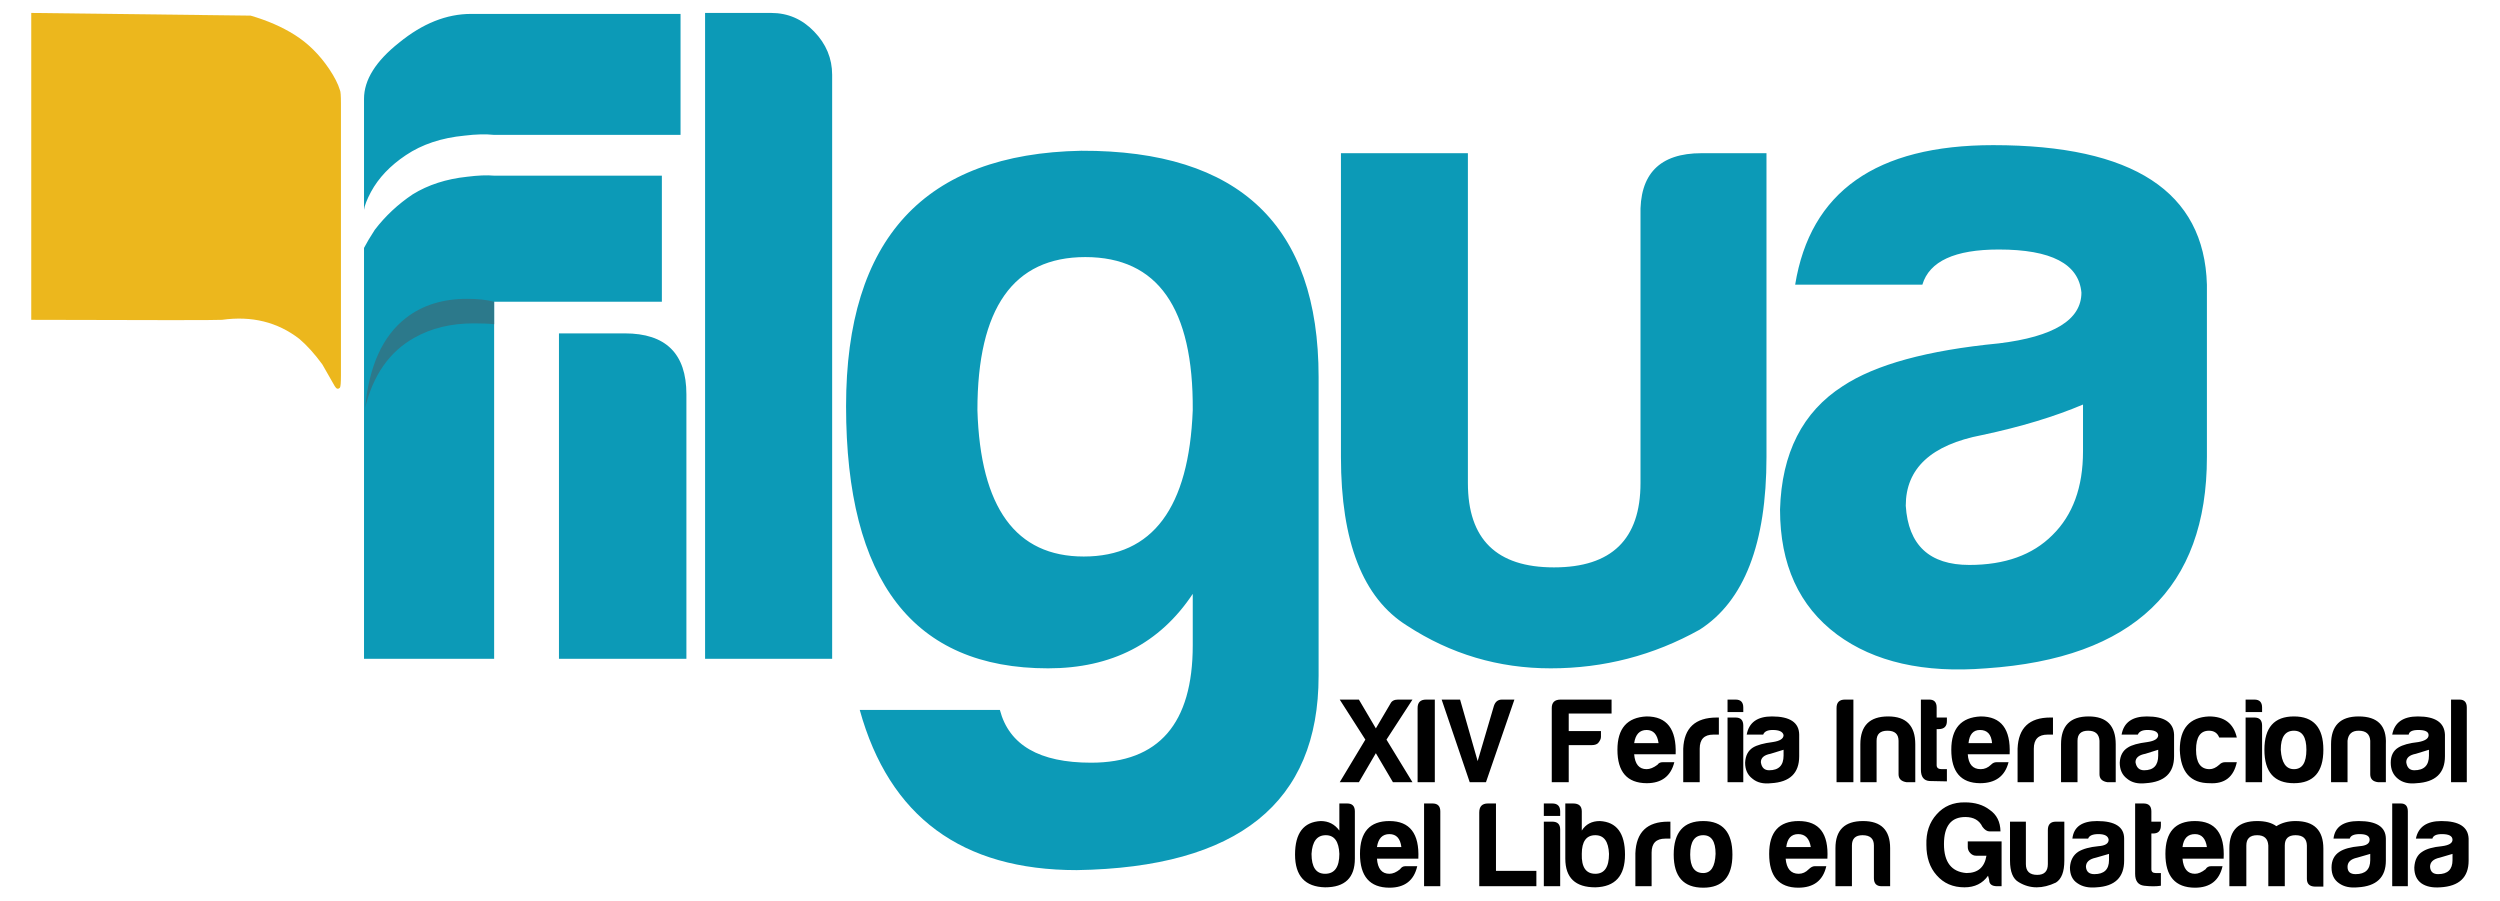 <svg xmlns="http://www.w3.org/2000/svg" xmlns:xlink="http://www.w3.org/1999/xlink" width="100%" height="100%" viewBox="0 0 1024 369">
<defs>
<g id="l1">
<path fill="#000000" stroke="none" d="M 580.5 354.8 L 575.55 354.8 Q 574.3 354.8 573.45 356.05 571.2 357.9 569.1 357.9 564.45 357.9 564 351.7 L 580.95 351.7 Q 581.65 336.3 569.1 336.3 557.05 336.3 557.05 349.75 557.05 363.55 569.1 363.6 578.5 363.6 580.5 354.8 M 569.1 341.65 Q 573.35 341.65 574 346.95 L 564 346.95 Q 564.8 341.65 569.1 341.65 M 589.95 332.35 Q 589.95 329.1 586.75 329.1 L 583.3 329.1 583.3 363 589.95 363 589.95 332.35 M 635.8 336.55 L 632.35 336.55 632.35 363 639.05 363 639.05 339.75 Q 639.05 336.55 635.8 336.55 M 635.8 329.1 L 632.35 329.1 632.35 334.2 639.05 334.2 639.05 332.35 Q 639.05 329.1 635.8 329.1 M 612.75 329.1 L 609.45 329.1 Q 605.9 329.1 605.9 332.8 L 605.9 363 629.3 363 629.3 356.7 612.75 356.7 612.75 329.1 M 548.6 340.2 Q 545.75 336.3 540.95 336.3 530.45 336.85 530.45 350.05 530.45 363.15 542.75 363.45 554.95 363.45 554.95 351.7 L 554.95 332.35 Q 554.95 329.1 551.8 329.1 L 548.6 329.1 548.6 340.2 M 542.75 357.9 Q 537.2 357.9 537.2 349.75 537.65 342.1 543.05 342.1 548.3 342.1 548.6 349.75 548.6 357.9 542.75 357.9 M 587.7 286.55 L 584.15 286.55 Q 580.65 286.55 580.65 290 L 580.65 320.4 587.7 320.4 587.7 286.55 M 598.05 286.55 L 590.5 286.55 602 320.4 608.65 320.4 620.3 286.55 615.2 286.55 Q 612.75 286.55 611.9 289.15 L 605.25 311.75 598.05 286.55 M 572.65 286.55 Q 570.35 286.55 569.55 288.15 L 563.55 298.35 556.6 286.55 548.75 286.55 559.25 302.95 548.75 320.4 556.6 320.4 563.55 308.5 570.55 320.4 578.55 320.4 567.9 302.95 578.55 286.55 572.65 286.55 M 899.05 363.6 Q 908.35 363.6 910.35 354.8 L 905.6 354.8 Q 904.15 354.8 903.4 356.05 901.05 357.9 899.05 357.9 894.5 357.9 893.95 351.7 L 910.8 351.7 Q 911.6 336.3 899.05 336.3 886.95 336.3 886.95 349.75 886.95 363.55 899.05 363.6 M 903.95 346.95 L 893.95 346.95 Q 894.6 341.65 899.05 341.65 903.15 341.65 903.95 346.95 M 916.2 312.2 L 911.35 312.2 Q 910 312.2 909 313.25 907 315.05 905.05 315.05 899.5 315.05 899.5 307.1 899.5 299.3 904.8 299.3 907.9 299.3 909 302.1 L 916.2 302.1 Q 914.25 293.45 904.8 293.45 892.85 294 892.85 307.1 893.3 320.8 905.05 320.8 914.25 321.35 916.2 312.2 M 935.85 346.3 Q 935.85 342.1 940.25 342.1 944.8 342.1 944.9 346.3 L 944.9 359.95 Q 944.9 363.05 948.15 363.15 L 951.65 363.15 951.65 347.6 Q 951.65 336.3 940.25 336.3 935.75 336.3 932.4 338.4 929.55 336.3 924.55 336.3 913.15 336.3 913.15 347.4 L 913.15 363 920.1 363 920.1 346.3 Q 920.1 342.1 924.55 342.1 928.85 342.1 929.1 346.3 L 929.1 363 935.85 363 935.85 346.3 M 939.6 320.8 Q 951.65 320.8 951.65 307.1 951.65 293.45 939.6 293.45 927.5 293.45 927.5 307.1 927.5 320.8 939.6 320.8 M 944.7 307.1 Q 944.7 315.05 939.6 315.05 934.7 315.05 934.2 307.1 934.2 299.3 939.6 299.3 944.7 299.3 944.7 307.1 M 829.8 336.55 L 823.3 336.55 823.3 352.5 Q 823.3 359.35 826.9 361.35 830.35 363.45 834.25 363.45 838 363.45 842.1 361.5 845.55 359.35 845.55 352.5 L 845.55 336.55 842.1 336.55 Q 838.8 336.55 838.8 340 L 838.8 353.95 Q 838.8 358.35 834.45 358.35 829.8 358.35 829.8 353.95 L 829.8 336.55 M 815.5 313.25 Q 813.65 315.05 811.3 315.05 806.4 315.05 806 308.95 L 823.15 308.95 Q 823.85 293.45 811.3 293.45 799.25 294 799.25 307.1 799.25 320.7 811 320.8 820.5 320.8 822.7 312.2 L 817.75 312.2 Q 816.5 312.2 815.5 313.25 M 811 299 Q 815.5 299 815.95 304.4 L 806.3 304.4 Q 806.85 299 811 299 M 881.2 332.35 Q 881.2 329.1 878 329.1 L 874.55 329.1 874.55 357.9 Q 874.55 362.35 878.25 362.8 882.2 363.25 885.1 362.8 L 885.1 357.6 883 357.6 Q 881.2 357.6 881.2 356.05 L 881.2 341.4 881.9 341.4 Q 885.1 341.4 885.1 338.1 L 885.1 336.55 881.2 336.55 881.2 332.35 M 859.5 341.65 Q 863.4 341.65 863.7 343.95 863.7 346.3 859.5 346.6 854.2 347.1 851.3 348.85 848.1 350.95 847.85 355.35 847.85 359.8 850.95 361.8 853.95 363.9 858.75 363.45 870.05 362.8 870.05 352.5 L 870.05 343.5 Q 870.05 336.3 858.95 336.3 849.65 336.3 848.85 343.5 L 855.3 343.5 Q 855.95 341.65 859.5 341.65 M 858.5 351.3 L 863.85 349.75 863.85 352.3 Q 863.85 358.05 857.85 358.05 854.65 358.05 854.4 355.05 854.4 352.15 858.5 351.3 M 866.6 320.4 L 866.6 304.85 Q 866.6 293.45 855.5 293.45 844.2 293.45 844.2 304.85 L 844.2 320.4 850.95 320.4 850.95 303.4 Q 850.95 299.3 855.3 299.3 859.7 299.3 859.95 303.4 L 859.95 317.15 Q 859.95 319.9 863.25 320.4 L 866.6 320.4 M 879.55 303.95 Q 873.9 304.65 871.55 306.2 868.45 308.1 868.25 312.4 868.25 316.7 871.25 318.95 874.1 321.35 878.9 320.8 890.5 320.05 890.5 309.75 L 890.5 300.9 Q 890.2 293.45 879.35 293.45 870.35 293.45 869 300.9 L 875.65 300.9 Q 876.45 299 879.55 299 883.75 299 884 301.1 884 303.3 879.55 303.95 M 878.25 315.5 Q 875.25 315.5 874.7 312.2 874.7 309.5 878.75 308.75 L 884 307.1 884 309.5 Q 884 315.5 878.25 315.5 M 840.9 293.9 L 839.8 293.9 Q 826.9 293.9 826.4 306.65 L 826.4 320.4 833.05 320.4 833.05 306.65 Q 833.05 300.9 838.65 300.9 L 840.9 300.9 840.9 293.9 M 919.8 291.65 L 926.55 291.65 926.55 289.8 Q 926.55 286.55 923.4 286.55 L 919.8 286.55 919.8 291.65 M 923.4 293.9 L 919.8 293.9 919.8 320.4 926.55 320.4 926.55 297.2 Q 926.55 293.9 923.4 293.9 M 736.55 363.6 Q 746.05 363.6 748.05 354.8 L 743.25 354.8 Q 742.15 354.8 740.85 356.05 739.05 357.9 736.75 357.9 731.95 357.9 731.4 351.7 L 748.5 351.7 Q 749.35 336.3 736.75 336.3 724.65 336.3 724.65 349.75 724.65 363.55 736.55 363.6 M 741.7 346.95 L 731.65 346.95 Q 732.3 341.65 736.55 341.65 740.85 341.65 741.7 346.95 M 758.55 346.3 Q 758.55 342.1 762.9 342.1 767.55 342.1 767.55 346.3 L 767.55 359.7 Q 767.55 363 770.75 363 L 774.2 363 774.2 347.4 Q 774.2 336.3 763.1 336.3 751.8 336.3 751.8 347.4 L 751.8 363 758.55 363 758.55 346.3 M 796.25 345.75 Q 796.25 334.65 805 334.65 810.1 334.65 812 338.65 813.4 340.55 814.95 340.55 L 819.4 340.55 Q 819.3 334.65 814.95 331.7 811 328.65 804.85 328.65 797.65 328.55 793.25 333.55 788.8 338.45 789.05 346.1 789.05 353.8 793.25 358.5 797.55 363.45 804.65 363.45 810.95 363.45 814.3 358.7 L 814.75 360.35 Q 814.75 363 818.05 363 L 819.85 363 819.85 344.65 806 344.65 806 346.95 Q 806 348.4 807.1 349.5 808.1 350.5 809.4 350.5 L 813.65 350.5 Q 812.5 357.6 805.45 357.6 796.25 356.85 796.25 345.75 M 784.5 320.4 L 784.5 304.85 Q 784.5 293.45 773.4 293.45 762 293.45 762 304.85 L 762 320.4 768.65 320.4 768.65 303.4 Q 768.65 299.3 773.1 299.3 777.6 299.3 777.65 303.4 L 777.65 317.15 Q 777.65 319.9 780.95 320.4 L 784.5 320.4 M 697.65 363.6 Q 709.6 363.6 709.6 350.05 709.6 336.3 697.65 336.3 685.55 336.3 685.55 350.05 685.55 363.6 697.65 363.6 M 697.65 357.6 Q 692.3 357.6 692.3 350.05 692.3 342.1 697.65 342.1 702.7 342.1 702.7 349.75 702.4 357.6 697.65 357.6 M 653.45 363.45 Q 665.6 363.15 665.6 350.05 665.6 336.85 655.3 336.3 650.35 336.3 647.9 340.2 L 647.9 332.35 Q 647.9 329.1 644.35 329.1 L 641.15 329.1 641.15 351.7 Q 641.15 363.45 653.45 363.45 M 659.05 349.75 Q 659.05 357.9 653.45 357.9 647.65 357.9 647.9 349.75 647.9 342.1 653.45 342.1 658.75 342.1 659.05 349.75 M 682.1 343.5 L 684.2 343.5 684.2 336.55 683.25 336.55 Q 670.35 336.55 669.85 349.5 L 669.85 363 676.5 363 676.5 349.2 Q 676.5 343.5 682.1 343.5 M 685.8 312.2 L 681 312.2 Q 679.6 312.2 678.9 313.25 676.5 315.05 674.45 315.05 669.85 315.05 669.35 308.95 L 686.35 308.95 Q 686.9 293.45 674.45 293.45 662.5 294 662.5 307.1 662.5 320.7 674.45 320.8 683.65 320.8 685.8 312.2 M 669.35 304.4 Q 670.15 299 674.45 299 678.6 299 679.35 304.4 L 669.35 304.4 M 722.2 300.9 Q 722.9 299 726.1 299 730.1 299 730.55 301.1 730.55 303.3 726.1 303.95 720.55 304.65 718 306.2 715 308.1 714.8 312.4 714.8 316.7 717.8 318.95 720.65 321.35 725.45 320.8 736.95 320.15 736.95 309.75 L 736.95 300.9 Q 736.85 293.45 725.8 293.45 716.8 293.45 715.45 300.9 L 722.2 300.9 M 724.65 315.5 Q 721.7 315.5 721.25 312.2 721.25 309.5 725.2 308.75 L 730.55 307.1 730.55 309.5 Q 730.55 315.5 724.65 315.5 M 714.05 291.65 L 714.05 289.8 Q 714.05 286.55 710.9 286.55 L 707.6 286.55 707.6 291.65 714.05 291.65 M 710.9 293.9 L 707.6 293.9 707.6 320.4 714.05 320.4 714.05 297.2 Q 714.05 293.9 710.9 293.9 M 704.05 293.9 L 703.2 293.9 Q 690 293.9 689.45 306.65 L 689.45 320.4 696.2 320.4 696.2 306.65 Q 696.2 300.9 701.75 300.9 L 704.05 300.9 704.05 293.9 M 660.1 292.25 L 660.1 286.55 639.25 286.55 Q 635.6 286.55 635.6 290 L 635.6 320.4 642.55 320.4 642.55 305.2 652 305.2 Q 653.65 305.2 654.55 304.4 655.75 303 655.75 301.85 L 655.75 299.45 642.55 299.45 642.55 292.25 660.1 292.25 M 790.25 286.55 L 786.8 286.55 786.8 315.25 Q 786.8 319.6 790.25 319.9 L 797.45 320.05 797.45 315.05 795.35 315.05 Q 793.25 315.05 793.25 313.4 L 793.25 298.65 794 298.65 Q 797.45 298.65 797.45 295.35 L 797.45 293.9 793.25 293.9 793.25 289.8 Q 793.25 286.55 790.25 286.55 M 759.15 286.55 L 755.7 286.55 Q 752.25 286.55 752.25 290 L 752.25 320.4 759.15 320.4 759.15 286.55 M 977.25 352.5 L 977.25 343.5 Q 977.15 336.3 966.1 336.3 956.65 336.3 955.8 343.5 L 962.45 343.5 Q 963 341.65 966.5 341.65 970.6 341.65 970.6 343.95 970.6 346.3 966.5 346.6 961 347.1 958.3 348.85 955 350.95 955 355.35 955 359.7 958.1 361.8 961 363.9 965.75 363.45 977.25 362.8 977.25 352.5 M 965.5 351.3 L 970.85 349.75 970.85 352.3 Q 970.85 358.05 964.85 358.05 961.55 358.05 961.55 355.05 961.55 352.15 965.5 351.3 M 1000.2 341.65 Q 1004.5 341.65 1004.55 343.95 1004.55 346.05 1000.2 346.6 994.8 347.1 992.2 348.85 989.15 350.7 988.9 355.35 988.9 359.7 991.8 361.8 994.65 363.8 999.55 363.45 1011.15 362.8 1011.15 352.5 L 1011.15 343.5 Q 1010.85 336.3 1000 336.3 991 336.3 989.55 343.5 L 996.3 343.5 Q 996.8 341.65 1000.2 341.65 M 995.35 355.05 Q 995.35 352.15 999.3 351.3 L 1004.55 349.75 1004.55 352.3 Q 1004.55 358.05 998.65 358.05 995.55 358.05 995.35 355.05 M 983.35 329.1 L 979.85 329.1 979.85 363 986.25 363 986.25 332.35 Q 986.25 329.1 983.35 329.1 M 974.15 320.4 L 977.25 320.4 977.25 304.85 Q 977.8 293.45 966.1 293.45 954.8 293.45 954.8 304.85 L 954.8 320.4 961.55 320.4 961.55 303.4 Q 962 299.3 966.1 299.3 970.6 299.3 970.85 303.4 L 970.85 317.15 Q 970.85 320.05 974.15 320.4 M 1001.45 309.75 L 1001.45 300.9 Q 1001.1 293.45 990.35 293.45 981.25 293.45 979.85 300.9 L 986.6 300.9 Q 986.9 299 990.55 299 994.75 299 994.75 301.1 994.75 303.2 990.55 303.95 985 304.55 982.35 306.2 979.25 308.1 979.25 312.4 979.25 316.6 982.15 318.95 985.05 321.35 989.8 320.8 1001.45 320.15 1001.45 309.75 M 994.9 307.1 L 994.9 309.5 Q 994.9 315.5 988.9 315.5 986.05 315.5 985.6 312.2 985.6 309.5 989.55 308.75 L 994.9 307.1 M 1010.4 289.8 Q 1010.4 286.55 1007.4 286.55 L 1003.95 286.55 1003.95 320.4 1010.4 320.4 1010.4 289.8 Z"/>
</g>
<g id="l2">
<path fill="#0C9AB7" stroke="none" d="M 281.15 161.5 Q 281.15 136.55 255.9 136.55 L 228.95 136.55 228.95 269.85 281.15 269.85 281.15 161.5 M 191.3 72.4 Q 178.55 73.75 169.05 79.6 159.95 85.7 153.5 94.15 150.65 98.55 149.1 101.55 L 149.1 269.85 202.4 269.85 202.4 123.6 271.1 123.6 271.1 71.95 202.4 71.95 Q 197.95 71.55 191.3 72.4 M 278.75 55.25 L 278.75 5.7 192.95 5.7 Q 177.9 5.7 163.5 17.45 149.1 28.85 149.1 40.5 L 149.1 85.95 Q 149.45 83.3 151.95 78.6 156.6 70 166.25 63.55 176.15 56.9 190.3 55.55 197.2 54.7 202.4 55.25 L 278.75 55.25 M 442.9 61.75 Q 346.55 63.55 346.55 166.35 346.55 273.75 429.3 273.75 468.3 273.75 488.55 243.25 L 488.55 264.3 Q 488.55 312.4 446.9 312.4 415.2 312.4 409.55 290.8 L 352.15 290.8 Q 370.35 356.4 441.05 356.4 540.1 354.8 540.1 276.85 L 540.1 154.4 Q 540.1 61.45 442.9 61.75 M 400.35 168 Q 400.35 105.3 444.55 105.3 489 105.3 488.55 168 486.25 227.95 443.9 227.95 402.15 227.95 400.35 168 M 340.85 30.65 Q 340.85 20.55 333.45 12.9 326.15 5.3 315.85 5.3 L 288.8 5.3 288.8 269.85 340.85 269.85 340.85 30.65 M 723.55 62.75 L 696.95 62.75 Q 671.15 62.75 671.95 88.45 L 671.95 197.85 Q 671.95 232.4 636.5 232.4 601.25 232.4 601.25 197.85 L 601.25 62.75 549.25 62.75 549.25 187.2 Q 549.25 239.35 576.3 256.25 603.1 273.75 635.15 273.75 667.8 273.75 696.2 257.9 723.55 240.4 723.55 187.2 L 723.55 62.75 M 852.55 119.85 Q 852.55 136.55 818.7 140.65 774.85 144.9 754.8 158.15 730.1 174 729.1 208.7 729.1 242.5 752.45 259.9 775.3 276.8 813.5 273.75 903.95 267.65 903.95 187.2 L 903.95 116.6 Q 902.35 59.45 816.4 59.45 744.6 59.45 735.3 116.6 L 787.4 116.6 Q 791.7 102.2 818.7 102.2 850.95 102.2 852.55 119.85 M 853.2 165.7 L 853.2 184.9 Q 853.2 206.9 840.65 219.2 828.45 231.4 806.65 231.4 782.15 231.4 780.6 207.15 780.6 184.2 811.85 178.2 835.65 173.15 853.2 165.7 Z"/>
</g>
<g id="l3">
<path fill="#2C798B" stroke="none" d="M 202.4 123.6 Q 197.95 122.4 191.3 122.4 176.35 122.4 166.25 130.25 152 141.3 149.55 167.05 154.5 146.85 169.7 138.35 180.1 132.45 194.05 132.45 199.5 132.45 202.4 132.8 L 202.4 123.6 Z"/>
</g>
<g id="l4">
<path fill="#ECB71D" stroke="none" d="M 139.25 36.95 Q 138.1 33.1 134.8 28.2 128.8 19.35 120.65 14.25 112.95 9.4 102.65 6.4 L 12.8 5.3 12.8 131 Q 87.95 131.25 90.95 131 109.2 128.45 122.6 138.8 127.4 142.9 132.05 149.3 L 137.1 158.15 Q 138.15 159.95 139.25 158.75 139.65 158.15 139.65 153.85 L 139.65 42.3 Q 139.65 37.6 139.25 36.95 Z"/>
</g>
</defs>
<g transform="matrix(1,0,0,1,0,0)">
<use xlink:href="#l1"/>
</g>
<g transform="matrix(1,0,0,1,0,0)">
<use xlink:href="#l2"/>
</g>
<g transform="matrix(1,0,0,1,0,0)">
<use xlink:href="#l3"/>
</g>
<g transform="matrix(1,0,0,1,0,0)">
<use xlink:href="#l4"/>
</g>
</svg>
